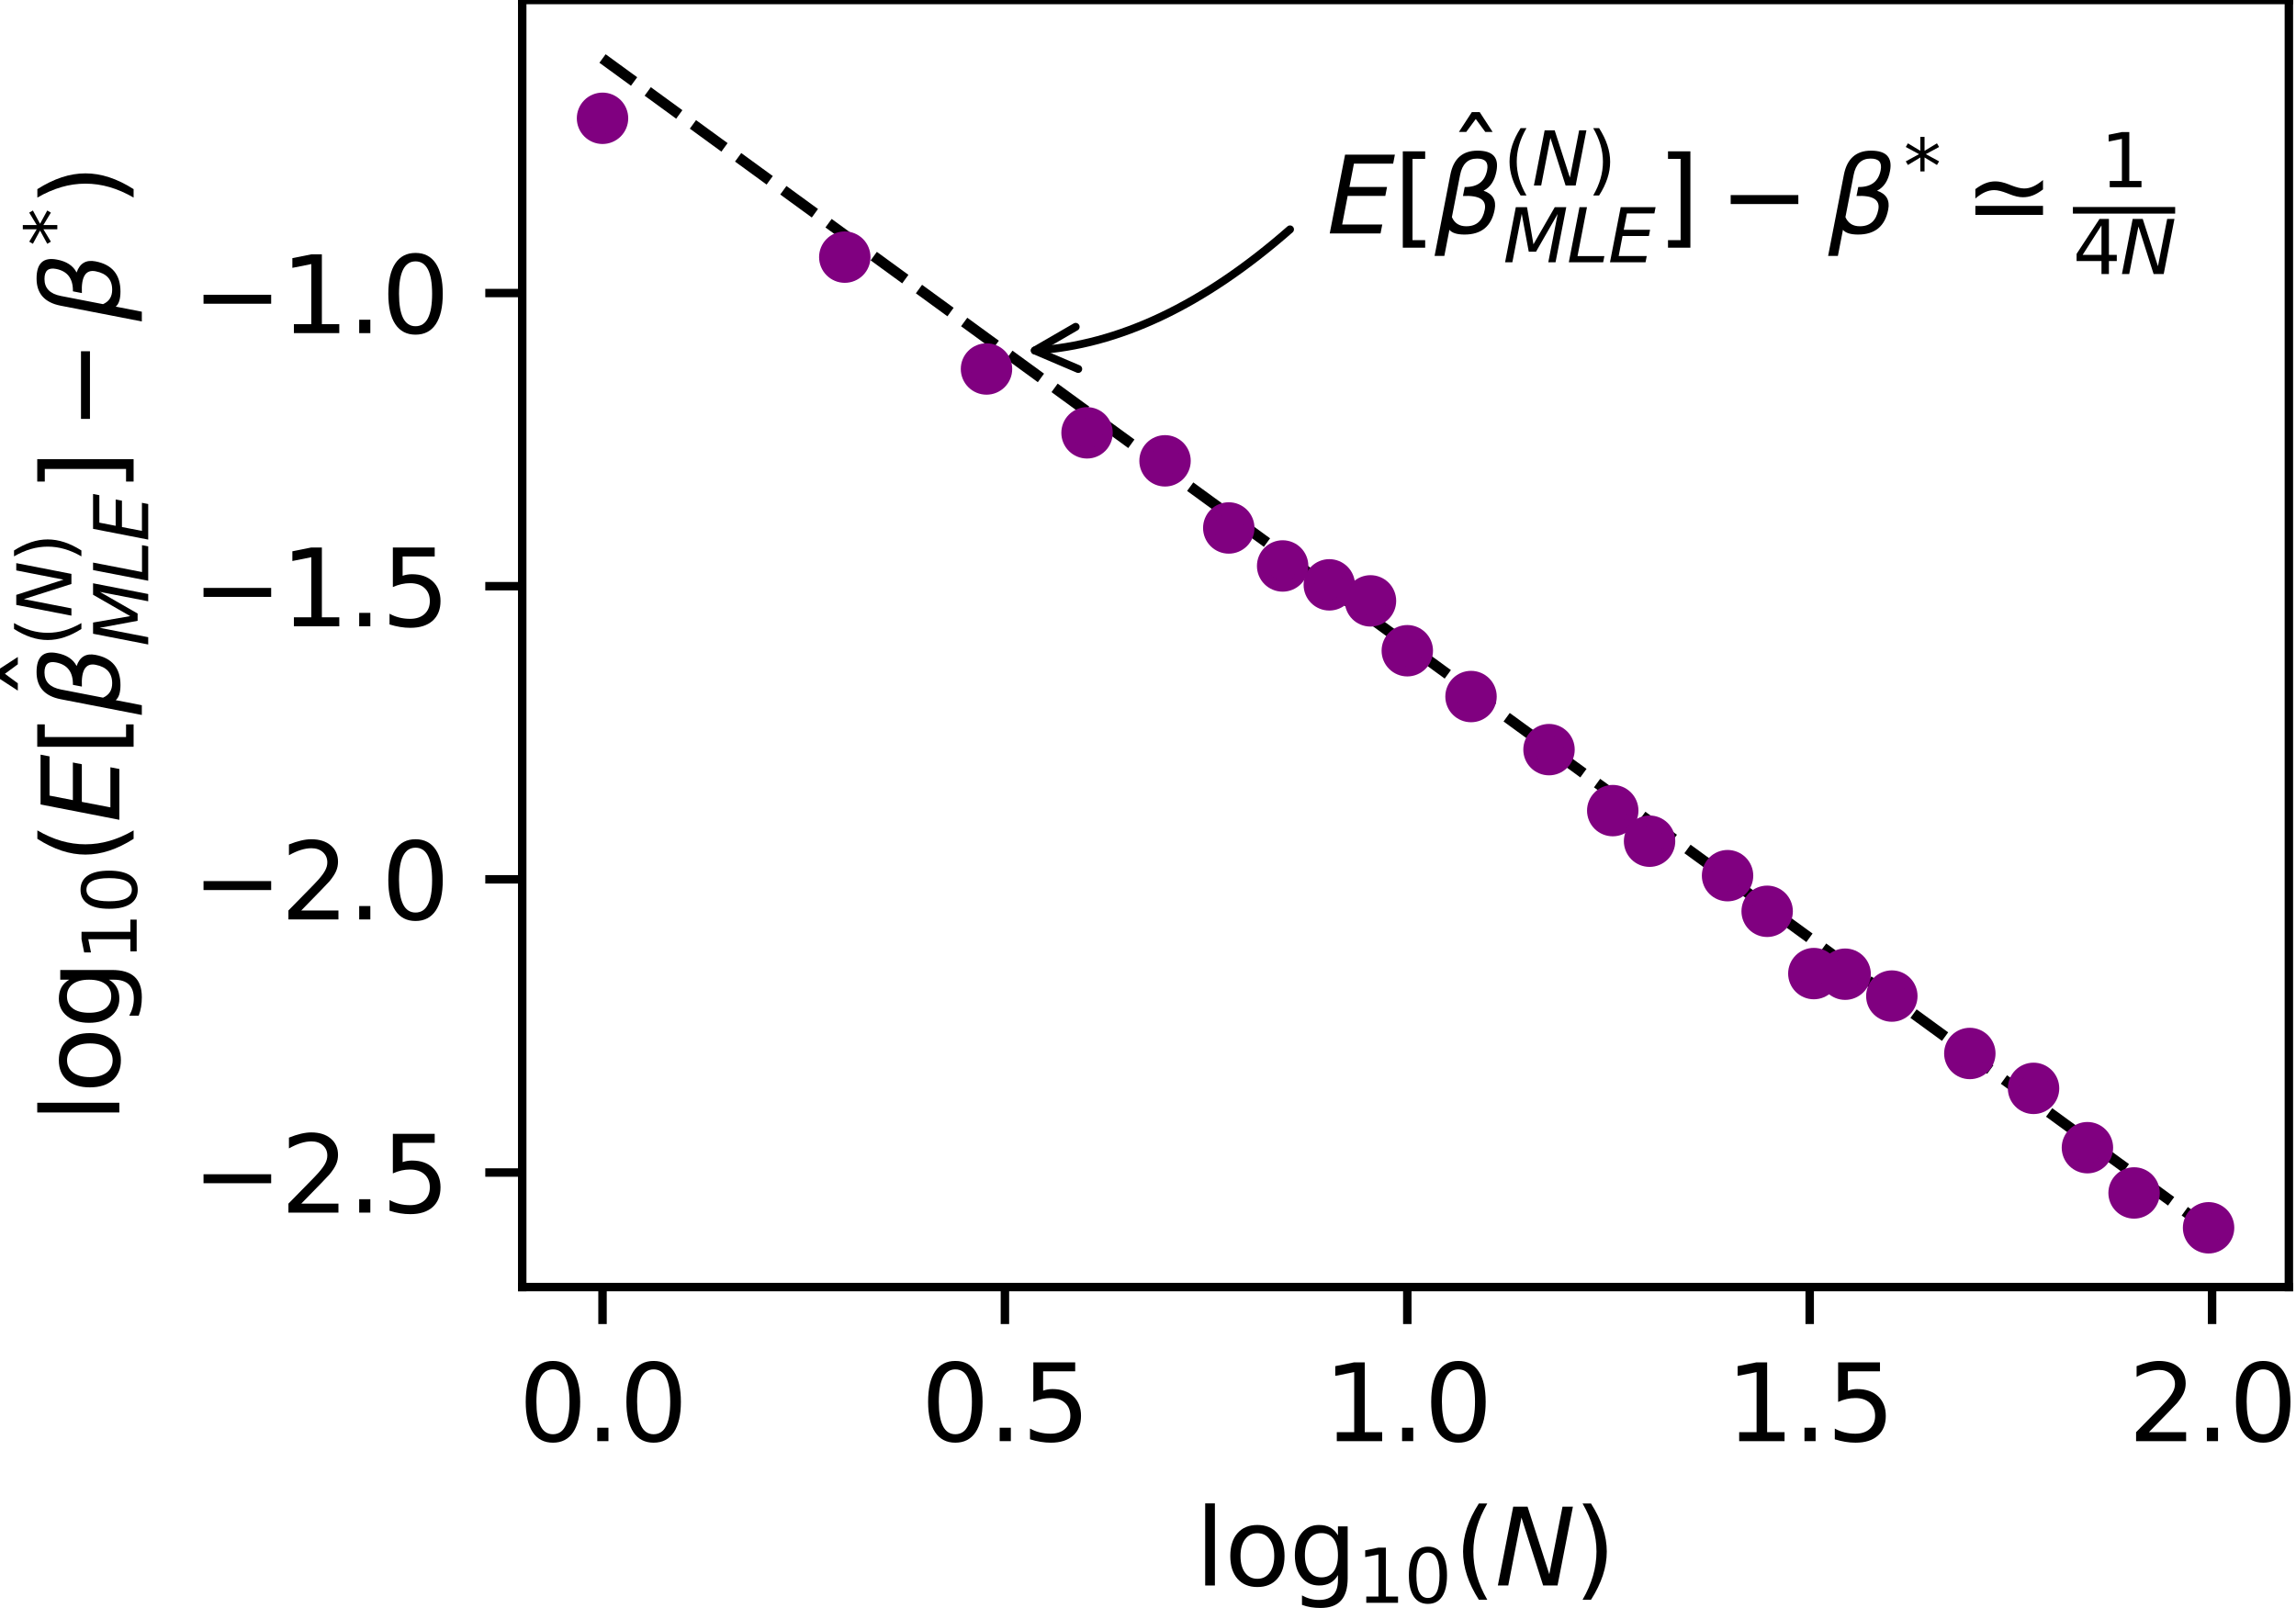 <?xml version="1.0" encoding="utf-8" standalone="no"?>
<!DOCTYPE svg PUBLIC "-//W3C//DTD SVG 1.1//EN"
  "http://www.w3.org/Graphics/SVG/1.1/DTD/svg11.dtd">
<svg height="152.346pt" version="1.1" viewBox="0 0 217.558 152.346" width="217.558pt" xmlns="http://www.w3.org/2000/svg" xmlns:xlink="http://www.w3.org/1999/xlink">
 <defs>
  <style type="text/css">*{stroke-linecap:butt;stroke-linejoin:round;}</style>
 </defs>
 <g id="figure_1">
  <g id="patch_1">
   <path d="M 0 152.346 
L 217.558 152.346 
L 217.558 0 
L 0 0 
z
" style="fill:#ffffff;"/>
  </g>
  <g id="axes_1">
   <g id="patch_2">
    <path d="M 49.483 121.968 
L 216.883 121.968 
L 216.883 0 
L 49.483 0 
z
" style="fill:#ffffff;"/>
   </g>
   <g id="line2d_1">
    <path clip-path="url(#pd3dab1e52c)" d="M 57.092 5.544 
L 80.048 22.27 
L 93.476 32.053 
L 103.003 38.995 
L 110.393 44.38 
L 116.432 48.779 
L 121.537 52.499 
L 125.959 55.721 
L 129.86 58.563 
L 133.349 61.105 
L 139.387 65.505 
L 146.777 70.889 
L 152.816 75.289 
L 156.305 77.831 
L 163.695 83.215 
L 167.448 85.95 
L 171.871 89.172 
L 174.838 91.334 
L 179.261 94.556 
L 186.651 99.941 
L 192.689 104.34 
L 197.794 108.06 
L 202.216 111.282 
L 209.274 116.424 
" style="fill:none;stroke:#000000;stroke-dasharray:3.7,1.6;stroke-dashoffset:0;"/>
   </g>
   <g id="PathCollection_1">
    <defs>
     <path d="M 0 1.936 
C 0.514 1.936 1.006 1.732 1.369 1.369 
C 1.732 1.006 1.936 0.514 1.936 0 
C 1.936 -0.514 1.732 -1.006 1.369 -1.369 
C 1.006 -1.732 0.514 -1.936 0 -1.936 
C -0.514 -1.936 -1.006 -1.732 -1.369 -1.369 
C -1.732 -1.006 -1.936 -0.514 -1.936 0 
C -1.936 0.514 -1.732 1.006 -1.369 1.369 
C -1.006 1.732 -0.514 1.936 0 1.936 
z
" id="m712df268ef" style="stroke:#800080;"/>
    </defs>
    <g clip-path="url(#pd3dab1e52c)">
     <use style="fill:#800080;stroke:#800080;" x="57.092" xlink:href="#m712df268ef" y="11.21"/>
     <use style="fill:#800080;stroke:#800080;" x="80.048" xlink:href="#m712df268ef" y="24.366"/>
     <use style="fill:#800080;stroke:#800080;" x="93.476" xlink:href="#m712df268ef" y="34.966"/>
     <use style="fill:#800080;stroke:#800080;" x="103.003" xlink:href="#m712df268ef" y="41.016"/>
     <use style="fill:#800080;stroke:#800080;" x="110.393" xlink:href="#m712df268ef" y="43.669"/>
     <use style="fill:#800080;stroke:#800080;" x="116.432" xlink:href="#m712df268ef" y="50.031"/>
     <use style="fill:#800080;stroke:#800080;" x="121.537" xlink:href="#m712df268ef" y="53.632"/>
     <use style="fill:#800080;stroke:#800080;" x="125.959" xlink:href="#m712df268ef" y="55.421"/>
     <use style="fill:#800080;stroke:#800080;" x="129.86" xlink:href="#m712df268ef" y="56.94"/>
     <use style="fill:#800080;stroke:#800080;" x="133.349" xlink:href="#m712df268ef" y="61.665"/>
     <use style="fill:#800080;stroke:#800080;" x="139.387" xlink:href="#m712df268ef" y="66.006"/>
     <use style="fill:#800080;stroke:#800080;" x="146.777" xlink:href="#m712df268ef" y="71.037"/>
     <use style="fill:#800080;stroke:#800080;" x="152.816" xlink:href="#m712df268ef" y="76.815"/>
     <use style="fill:#800080;stroke:#800080;" x="156.305" xlink:href="#m712df268ef" y="79.714"/>
     <use style="fill:#800080;stroke:#800080;" x="163.695" xlink:href="#m712df268ef" y="82.98"/>
     <use style="fill:#800080;stroke:#800080;" x="167.448" xlink:href="#m712df268ef" y="86.357"/>
     <use style="fill:#800080;stroke:#800080;" x="171.871" xlink:href="#m712df268ef" y="92.259"/>
     <use style="fill:#800080;stroke:#800080;" x="174.838" xlink:href="#m712df268ef" y="92.317"/>
     <use style="fill:#800080;stroke:#800080;" x="179.261" xlink:href="#m712df268ef" y="94.39"/>
     <use style="fill:#800080;stroke:#800080;" x="186.651" xlink:href="#m712df268ef" y="99.83"/>
     <use style="fill:#800080;stroke:#800080;" x="192.689" xlink:href="#m712df268ef" y="103.136"/>
     <use style="fill:#800080;stroke:#800080;" x="197.794" xlink:href="#m712df268ef" y="108.757"/>
     <use style="fill:#800080;stroke:#800080;" x="202.216" xlink:href="#m712df268ef" y="113.046"/>
     <use style="fill:#800080;stroke:#800080;" x="209.274" xlink:href="#m712df268ef" y="116.349"/>
    </g>
   </g>
   <g id="matplotlib.axis_1">
    <g id="xtick_1">
     <g id="line2d_2">
      <defs>
       <path d="M 0 0 
L 0 3.5 
" id="m5b5a2a2909" style="stroke:#000000;stroke-width:0.8;"/>
      </defs>
      <g>
       <use style="stroke:#000000;stroke-width:0.8;" x="57.092" xlink:href="#m5b5a2a2909" y="121.968"/>
      </g>
     </g>
     <g id="text_1">
      <!-- 0.0 -->
      <g transform="translate(49.14 136.566)scale(0.1 -0.1)">
       <defs>
        <path d="M 2034 4250 
Q 1547 4250 1301 3770 
Q 1056 3291 1056 2328 
Q 1056 1369 1301 889 
Q 1547 409 2034 409 
Q 2525 409 2770 889 
Q 3016 1369 3016 2328 
Q 3016 3291 2770 3770 
Q 2525 4250 2034 4250 
z
M 2034 4750 
Q 2819 4750 3233 4129 
Q 3647 3509 3647 2328 
Q 3647 1150 3233 529 
Q 2819 -91 2034 -91 
Q 1250 -91 836 529 
Q 422 1150 422 2328 
Q 422 3509 836 4129 
Q 1250 4750 2034 4750 
z
" id="DejaVuSans-30" transform="scale(0.016)"/>
        <path d="M 684 794 
L 1344 794 
L 1344 0 
L 684 0 
L 684 794 
z
" id="DejaVuSans-2e" transform="scale(0.016)"/>
       </defs>
       <use xlink:href="#DejaVuSans-30"/>
       <use x="63.623" xlink:href="#DejaVuSans-2e"/>
       <use x="95.41" xlink:href="#DejaVuSans-30"/>
      </g>
     </g>
    </g>
    <g id="xtick_2">
     <g id="line2d_3">
      <g>
       <use style="stroke:#000000;stroke-width:0.8;" x="95.221" xlink:href="#m5b5a2a2909" y="121.968"/>
      </g>
     </g>
     <g id="text_2">
      <!-- 0.5 -->
      <g transform="translate(87.269 136.566)scale(0.1 -0.1)">
       <defs>
        <path d="M 691 4666 
L 3169 4666 
L 3169 4134 
L 1269 4134 
L 1269 2991 
Q 1406 3038 1543 3061 
Q 1681 3084 1819 3084 
Q 2600 3084 3056 2656 
Q 3513 2228 3513 1497 
Q 3513 744 3044 326 
Q 2575 -91 1722 -91 
Q 1428 -91 1123 -41 
Q 819 9 494 109 
L 494 744 
Q 775 591 1075 516 
Q 1375 441 1709 441 
Q 2250 441 2565 725 
Q 2881 1009 2881 1497 
Q 2881 1984 2565 2268 
Q 2250 2553 1709 2553 
Q 1456 2553 1204 2497 
Q 953 2441 691 2322 
L 691 4666 
z
" id="DejaVuSans-35" transform="scale(0.016)"/>
       </defs>
       <use xlink:href="#DejaVuSans-30"/>
       <use x="63.623" xlink:href="#DejaVuSans-2e"/>
       <use x="95.41" xlink:href="#DejaVuSans-35"/>
      </g>
     </g>
    </g>
    <g id="xtick_3">
     <g id="line2d_4">
      <g>
       <use style="stroke:#000000;stroke-width:0.8;" x="133.349" xlink:href="#m5b5a2a2909" y="121.968"/>
      </g>
     </g>
     <g id="text_3">
      <!-- 1.0 -->
      <g transform="translate(125.398 136.566)scale(0.1 -0.1)">
       <defs>
        <path d="M 794 531 
L 1825 531 
L 1825 4091 
L 703 3866 
L 703 4441 
L 1819 4666 
L 2450 4666 
L 2450 531 
L 3481 531 
L 3481 0 
L 794 0 
L 794 531 
z
" id="DejaVuSans-31" transform="scale(0.016)"/>
       </defs>
       <use xlink:href="#DejaVuSans-31"/>
       <use x="63.623" xlink:href="#DejaVuSans-2e"/>
       <use x="95.41" xlink:href="#DejaVuSans-30"/>
      </g>
     </g>
    </g>
    <g id="xtick_4">
     <g id="line2d_5">
      <g>
       <use style="stroke:#000000;stroke-width:0.8;" x="171.478" xlink:href="#m5b5a2a2909" y="121.968"/>
      </g>
     </g>
     <g id="text_4">
      <!-- 1.5 -->
      <g transform="translate(163.526 136.566)scale(0.1 -0.1)">
       <use xlink:href="#DejaVuSans-31"/>
       <use x="63.623" xlink:href="#DejaVuSans-2e"/>
       <use x="95.41" xlink:href="#DejaVuSans-35"/>
      </g>
     </g>
    </g>
    <g id="xtick_5">
     <g id="line2d_6">
      <g>
       <use style="stroke:#000000;stroke-width:0.8;" x="209.607" xlink:href="#m5b5a2a2909" y="121.968"/>
      </g>
     </g>
     <g id="text_5">
      <!-- 2.0 -->
      <g transform="translate(201.655 136.566)scale(0.1 -0.1)">
       <defs>
        <path d="M 1228 531 
L 3431 531 
L 3431 0 
L 469 0 
L 469 531 
Q 828 903 1448 1529 
Q 2069 2156 2228 2338 
Q 2531 2678 2651 2914 
Q 2772 3150 2772 3378 
Q 2772 3750 2511 3984 
Q 2250 4219 1831 4219 
Q 1534 4219 1204 4116 
Q 875 4013 500 3803 
L 500 4441 
Q 881 4594 1212 4672 
Q 1544 4750 1819 4750 
Q 2544 4750 2975 4387 
Q 3406 4025 3406 3419 
Q 3406 3131 3298 2873 
Q 3191 2616 2906 2266 
Q 2828 2175 2409 1742 
Q 1991 1309 1228 531 
z
" id="DejaVuSans-32" transform="scale(0.016)"/>
       </defs>
       <use xlink:href="#DejaVuSans-32"/>
       <use x="63.623" xlink:href="#DejaVuSans-2e"/>
       <use x="95.41" xlink:href="#DejaVuSans-30"/>
      </g>
     </g>
    </g>
    <g id="text_6">
     <!-- $\log_{10}(N)$ -->
     <g transform="translate(113.233 150.246)scale(0.1 -0.1)">
      <defs>
       <path d="M 603 4863 
L 1178 4863 
L 1178 0 
L 603 0 
L 603 4863 
z
" id="DejaVuSans-6c" transform="scale(0.016)"/>
       <path d="M 1959 3097 
Q 1497 3097 1228 2736 
Q 959 2375 959 1747 
Q 959 1119 1226 758 
Q 1494 397 1959 397 
Q 2419 397 2687 759 
Q 2956 1122 2956 1747 
Q 2956 2369 2687 2733 
Q 2419 3097 1959 3097 
z
M 1959 3584 
Q 2709 3584 3137 3096 
Q 3566 2609 3566 1747 
Q 3566 888 3137 398 
Q 2709 -91 1959 -91 
Q 1206 -91 779 398 
Q 353 888 353 1747 
Q 353 2609 779 3096 
Q 1206 3584 1959 3584 
z
" id="DejaVuSans-6f" transform="scale(0.016)"/>
       <path d="M 2906 1791 
Q 2906 2416 2648 2759 
Q 2391 3103 1925 3103 
Q 1463 3103 1205 2759 
Q 947 2416 947 1791 
Q 947 1169 1205 825 
Q 1463 481 1925 481 
Q 2391 481 2648 825 
Q 2906 1169 2906 1791 
z
M 3481 434 
Q 3481 -459 3084 -895 
Q 2688 -1331 1869 -1331 
Q 1566 -1331 1297 -1286 
Q 1028 -1241 775 -1147 
L 775 -588 
Q 1028 -725 1275 -790 
Q 1522 -856 1778 -856 
Q 2344 -856 2625 -561 
Q 2906 -266 2906 331 
L 2906 616 
Q 2728 306 2450 153 
Q 2172 0 1784 0 
Q 1141 0 747 490 
Q 353 981 353 1791 
Q 353 2603 747 3093 
Q 1141 3584 1784 3584 
Q 2172 3584 2450 3431 
Q 2728 3278 2906 2969 
L 2906 3500 
L 3481 3500 
L 3481 434 
z
" id="DejaVuSans-67" transform="scale(0.016)"/>
       <path d="M 1984 4856 
Q 1566 4138 1362 3434 
Q 1159 2731 1159 2009 
Q 1159 1288 1364 580 
Q 1569 -128 1984 -844 
L 1484 -844 
Q 1016 -109 783 600 
Q 550 1309 550 2009 
Q 550 2706 781 3412 
Q 1013 4119 1484 4856 
L 1984 4856 
z
" id="DejaVuSans-28" transform="scale(0.016)"/>
       <path d="M 1081 4666 
L 1931 4666 
L 3219 666 
L 4000 4666 
L 4616 4666 
L 3706 0 
L 2853 0 
L 1569 4025 
L 788 0 
L 172 0 
L 1081 4666 
z
" id="DejaVuSans-Oblique-4e" transform="scale(0.016)"/>
       <path d="M 513 4856 
L 1013 4856 
Q 1481 4119 1714 3412 
Q 1947 2706 1947 2009 
Q 1947 1309 1714 600 
Q 1481 -109 1013 -844 
L 513 -844 
Q 928 -128 1133 580 
Q 1338 1288 1338 2009 
Q 1338 2731 1133 3434 
Q 928 4138 513 4856 
z
" id="DejaVuSans-29" transform="scale(0.016)"/>
      </defs>
      <use transform="translate(0 0.016)" xlink:href="#DejaVuSans-6c"/>
      <use transform="translate(27.783 0.016)" xlink:href="#DejaVuSans-6f"/>
      <use transform="translate(88.965 0.016)" xlink:href="#DejaVuSans-67"/>
      <use transform="translate(153.398 -16.391)scale(0.7)" xlink:href="#DejaVuSans-31"/>
      <use transform="translate(197.935 -16.391)scale(0.7)" xlink:href="#DejaVuSans-30"/>
      <use transform="translate(245.205 0.016)" xlink:href="#DejaVuSans-28"/>
      <use transform="translate(284.219 0.016)" xlink:href="#DejaVuSans-Oblique-4e"/>
      <use transform="translate(359.023 0.016)" xlink:href="#DejaVuSans-29"/>
     </g>
    </g>
   </g>
   <g id="matplotlib.axis_2">
    <g id="ytick_1">
     <g id="line2d_7">
      <defs>
       <path d="M 0 0 
L -3.5 0 
" id="mad9f54fc48" style="stroke:#000000;stroke-width:0.8;"/>
      </defs>
      <g>
       <use style="stroke:#000000;stroke-width:0.8;" x="49.483" xlink:href="#mad9f54fc48" y="111.11"/>
      </g>
     </g>
     <g id="text_7">
      <!-- −2.5 -->
      <g transform="translate(18.2 114.91)scale(0.1 -0.1)">
       <defs>
        <path d="M 678 2272 
L 4684 2272 
L 4684 1741 
L 678 1741 
L 678 2272 
z
" id="DejaVuSans-2212" transform="scale(0.016)"/>
       </defs>
       <use xlink:href="#DejaVuSans-2212"/>
       <use x="83.789" xlink:href="#DejaVuSans-32"/>
       <use x="147.412" xlink:href="#DejaVuSans-2e"/>
       <use x="179.199" xlink:href="#DejaVuSans-35"/>
      </g>
     </g>
    </g>
    <g id="ytick_2">
     <g id="line2d_8">
      <g>
       <use style="stroke:#000000;stroke-width:0.8;" x="49.483" xlink:href="#mad9f54fc48" y="83.33"/>
      </g>
     </g>
     <g id="text_8">
      <!-- −2.0 -->
      <g transform="translate(18.2 87.129)scale(0.1 -0.1)">
       <use xlink:href="#DejaVuSans-2212"/>
       <use x="83.789" xlink:href="#DejaVuSans-32"/>
       <use x="147.412" xlink:href="#DejaVuSans-2e"/>
       <use x="179.199" xlink:href="#DejaVuSans-30"/>
      </g>
     </g>
    </g>
    <g id="ytick_3">
     <g id="line2d_9">
      <g>
       <use style="stroke:#000000;stroke-width:0.8;" x="49.483" xlink:href="#mad9f54fc48" y="55.549"/>
      </g>
     </g>
     <g id="text_9">
      <!-- −1.5 -->
      <g transform="translate(18.2 59.348)scale(0.1 -0.1)">
       <use xlink:href="#DejaVuSans-2212"/>
       <use x="83.789" xlink:href="#DejaVuSans-31"/>
       <use x="147.412" xlink:href="#DejaVuSans-2e"/>
       <use x="179.199" xlink:href="#DejaVuSans-35"/>
      </g>
     </g>
    </g>
    <g id="ytick_4">
     <g id="line2d_10">
      <g>
       <use style="stroke:#000000;stroke-width:0.8;" x="49.483" xlink:href="#mad9f54fc48" y="27.769"/>
      </g>
     </g>
     <g id="text_10">
      <!-- −1.0 -->
      <g transform="translate(18.2 31.568)scale(0.1 -0.1)">
       <use xlink:href="#DejaVuSans-2212"/>
       <use x="83.789" xlink:href="#DejaVuSans-31"/>
       <use x="147.412" xlink:href="#DejaVuSans-2e"/>
       <use x="179.199" xlink:href="#DejaVuSans-30"/>
      </g>
     </g>
    </g>
    <g id="text_11">
     <!-- $\log_{10}(E[\hat{\beta}_{MLE}^{(N)}]-\beta^{*})$ -->
     <g transform="translate(11.4 106.384)rotate(-90)scale(0.1 -0.1)">
      <defs>
       <path d="M 1081 4666 
L 4031 4666 
L 3928 4134 
L 1606 4134 
L 1338 2753 
L 3566 2753 
L 3463 2222 
L 1234 2222 
L 909 531 
L 3284 531 
L 3181 0 
L 172 0 
L 1081 4666 
z
" id="DejaVuSans-Oblique-45" transform="scale(0.016)"/>
       <path d="M 550 4863 
L 1875 4863 
L 1875 4416 
L 1125 4416 
L 1125 -397 
L 1875 -397 
L 1875 -844 
L 550 -844 
L 550 4863 
z
" id="DejaVuSans-5b" transform="scale(0.016)"/>
       <path d="M -1831 5119 
L -1369 5119 
L -603 3944 
L -1038 3944 
L -1600 4709 
L -2163 3944 
L -2597 3944 
L -1831 5119 
z
M -1600 3584 
L -1600 3584 
z
" id="DejaVuSans-302" transform="scale(0.016)"/>
       <path d="M 872 216 
L 572 -1331 
L -6 -1331 
L 928 3478 
Q 1206 4903 2538 4903 
Q 3888 4903 3659 3700 
Q 3503 2844 2894 2531 
Q 3713 2250 3553 1416 
Q 3272 -69 1759 -66 
Q 1097 -63 872 216 
z
M 1019 966 
Q 1259 422 1875 425 
Q 2775 425 2966 1406 
Q 3138 2288 1675 2219 
L 1778 2750 
Q 2909 2731 3106 3750 
Q 3241 4438 2509 4434 
Q 1691 4434 1503 3459 
L 1019 966 
z
" id="DejaVuSans-Oblique-3b2" transform="scale(0.016)"/>
       <path d="M 1081 4666 
L 2028 4666 
L 2572 1522 
L 4378 4666 
L 5350 4666 
L 4441 0 
L 3828 0 
L 4622 4091 
L 2791 897 
L 2175 897 
L 1581 4103 
L 788 0 
L 172 0 
L 1081 4666 
z
" id="DejaVuSans-Oblique-4d" transform="scale(0.016)"/>
       <path d="M 1075 4666 
L 1709 4666 
L 909 525 
L 3181 525 
L 3078 0 
L 172 0 
L 1075 4666 
z
" id="DejaVuSans-Oblique-4c" transform="scale(0.016)"/>
       <path d="M 1947 4863 
L 1947 -844 
L 622 -844 
L 622 -397 
L 1369 -397 
L 1369 4416 
L 622 4416 
L 622 4863 
L 1947 4863 
z
" id="DejaVuSans-5d" transform="scale(0.016)"/>
       <path d="M 3009 3897 
L 1888 3291 
L 3009 2681 
L 2828 2375 
L 1778 3009 
L 1778 1831 
L 1422 1831 
L 1422 3009 
L 372 2375 
L 191 2681 
L 1313 3291 
L 191 3897 
L 372 4206 
L 1422 3572 
L 1422 4750 
L 1778 4750 
L 1778 3572 
L 2828 4206 
L 3009 3897 
z
" id="DejaVuSans-2a" transform="scale(0.016)"/>
      </defs>
      <use transform="translate(0 0.906)" xlink:href="#DejaVuSans-6c"/>
      <use transform="translate(27.783 0.906)" xlink:href="#DejaVuSans-6f"/>
      <use transform="translate(88.965 0.906)" xlink:href="#DejaVuSans-67"/>
      <use transform="translate(153.398 -15.5)scale(0.7)" xlink:href="#DejaVuSans-31"/>
      <use transform="translate(197.935 -15.5)scale(0.7)" xlink:href="#DejaVuSans-30"/>
      <use transform="translate(245.205 0.906)" xlink:href="#DejaVuSans-28"/>
      <use transform="translate(284.219 0.906)" xlink:href="#DejaVuSans-Oblique-45"/>
      <use transform="translate(347.402 0.906)" xlink:href="#DejaVuSans-5b"/>
      <use transform="translate(450.949 34.016)" xlink:href="#DejaVuSans-302"/>
      <use transform="translate(386.416 0.906)" xlink:href="#DejaVuSans-Oblique-3b2"/>
      <use transform="translate(451.191 46.328)scale(0.7)" xlink:href="#DejaVuSans-28"/>
      <use transform="translate(478.501 46.328)scale(0.7)" xlink:href="#DejaVuSans-Oblique-4e"/>
      <use transform="translate(530.864 46.328)scale(0.7)" xlink:href="#DejaVuSans-29"/>
      <use transform="translate(451.191 -26.438)scale(0.7)" xlink:href="#DejaVuSans-Oblique-4d"/>
      <use transform="translate(511.587 -26.438)scale(0.7)" xlink:href="#DejaVuSans-Oblique-4c"/>
      <use transform="translate(550.586 -26.438)scale(0.7)" xlink:href="#DejaVuSans-Oblique-45"/>
      <use transform="translate(597.549 0.906)" xlink:href="#DejaVuSans-5d"/>
      <use transform="translate(656.045 0.906)" xlink:href="#DejaVuSans-2212"/>
      <use transform="translate(759.316 0.906)" xlink:href="#DejaVuSans-Oblique-3b2"/>
      <use transform="translate(830.67 39.188)scale(0.7)" xlink:href="#DejaVuSans-2a"/>
      <use transform="translate(868.404 0.906)" xlink:href="#DejaVuSans-29"/>
     </g>
    </g>
   </g>
   <g id="patch_3">
    <path d="M 49.483 121.968 
L 49.483 0 
" style="fill:none;stroke:#000000;stroke-linecap:square;stroke-linejoin:miter;stroke-width:0.8;"/>
   </g>
   <g id="patch_4">
    <path d="M 216.883 121.968 
L 216.883 0 
" style="fill:none;stroke:#000000;stroke-linecap:square;stroke-linejoin:miter;stroke-width:0.8;"/>
   </g>
   <g id="patch_5">
    <path d="M 49.483 121.968 
L 216.883 121.968 
" style="fill:none;stroke:#000000;stroke-linecap:square;stroke-linejoin:miter;stroke-width:0.8;"/>
   </g>
   <g id="patch_6">
    <path d="M 49.483 0 
L 216.883 0 
" style="fill:none;stroke:#000000;stroke-linecap:square;stroke-linejoin:miter;stroke-width:0.8;"/>
   </g>
   <g id="patch_7">
    <path d="M 122.235 21.737 
Q 109.987 32.486 98.054 33.213 
" style="fill:none;stroke:#000000;stroke-linecap:round;stroke-width:0.75;"/>
    <path d="M 102.168 34.966 
L 98.054 33.213 
L 101.925 30.973 
" style="fill:none;stroke:#000000;stroke-linecap:round;stroke-width:0.75;"/>
   </g>
   <g id="text_12">
    <!-- $E[\hat{\beta}_{MLE}^{(N)}]-\beta^{*} \simeq \frac{1}{4N}$ -->
    <g transform="translate(125.724 22.212)scale(0.1 -0.1)">
     <defs>
      <path d="M 4684 3163 
L 4684 2606 
Q 4356 2359 4076 2251 
Q 3797 2144 3494 2144 
Q 3150 2144 2694 2328 
L 2641 2350 
Q 2622 2356 2575 2375 
Q 2091 2566 1797 2566 
Q 1522 2566 1253 2447 
Q 984 2328 678 2069 
L 678 2625 
Q 1006 2869 1286 2976 
Q 1566 3084 1869 3084 
Q 2213 3084 2672 2900 
L 2719 2881 
L 2788 2853 
Q 3272 2663 3566 2663 
Q 3834 2663 4098 2780 
Q 4363 2897 4684 3163 
z
M 678 1631 
L 4684 1631 
L 4684 1100 
L 678 1100 
L 678 1631 
z
" id="DejaVuSans-2243" transform="scale(0.016)"/>
      <path d="M 2419 4116 
L 825 1625 
L 2419 1625 
L 2419 4116 
z
M 2253 4666 
L 3047 4666 
L 3047 1625 
L 3713 1625 
L 3713 1100 
L 3047 1100 
L 3047 0 
L 2419 0 
L 2419 1100 
L 313 1100 
L 313 1709 
L 2253 4666 
z
" id="DejaVuSans-34" transform="scale(0.016)"/>
     </defs>
     <use transform="translate(0 0.906)" xlink:href="#DejaVuSans-Oblique-45"/>
     <use transform="translate(63.184 0.906)" xlink:href="#DejaVuSans-5b"/>
     <use transform="translate(166.73 34.016)" xlink:href="#DejaVuSans-302"/>
     <use transform="translate(102.197 0.906)" xlink:href="#DejaVuSans-Oblique-3b2"/>
     <use transform="translate(166.973 46.328)scale(0.7)" xlink:href="#DejaVuSans-28"/>
     <use transform="translate(194.282 46.328)scale(0.7)" xlink:href="#DejaVuSans-Oblique-4e"/>
     <use transform="translate(246.646 46.328)scale(0.7)" xlink:href="#DejaVuSans-29"/>
     <use transform="translate(166.973 -26.438)scale(0.7)" xlink:href="#DejaVuSans-Oblique-4d"/>
     <use transform="translate(227.368 -26.438)scale(0.7)" xlink:href="#DejaVuSans-Oblique-4c"/>
     <use transform="translate(266.367 -26.438)scale(0.7)" xlink:href="#DejaVuSans-Oblique-45"/>
     <use transform="translate(313.33 0.906)" xlink:href="#DejaVuSans-5d"/>
     <use transform="translate(371.826 0.906)" xlink:href="#DejaVuSans-2212"/>
     <use transform="translate(475.098 0.906)" xlink:href="#DejaVuSans-Oblique-3b2"/>
     <use transform="translate(546.451 39.188)scale(0.7)" xlink:href="#DejaVuSans-2a"/>
     <use transform="translate(603.668 0.906)" xlink:href="#DejaVuSans-2243"/>
     <use transform="translate(732.94 44.703)scale(0.7)" xlink:href="#DejaVuSans-31"/>
     <use transform="translate(706.94 -37.581)scale(0.7)" xlink:href="#DejaVuSans-34"/>
     <use transform="translate(751.476 -37.581)scale(0.7)" xlink:href="#DejaVuSans-Oblique-4e"/>
     <path d="M 706.94 19.703 
L 706.94 25.953 
L 803.839 25.953 
L 803.839 19.703 
L 706.94 19.703 
z
"/>
    </g>
   </g>
  </g>
 </g>
 <defs>
  <clipPath id="pd3dab1e52c">
   <rect height="121.968" width="167.4" x="49.483" y="0"/>
  </clipPath>
 </defs>
</svg>

